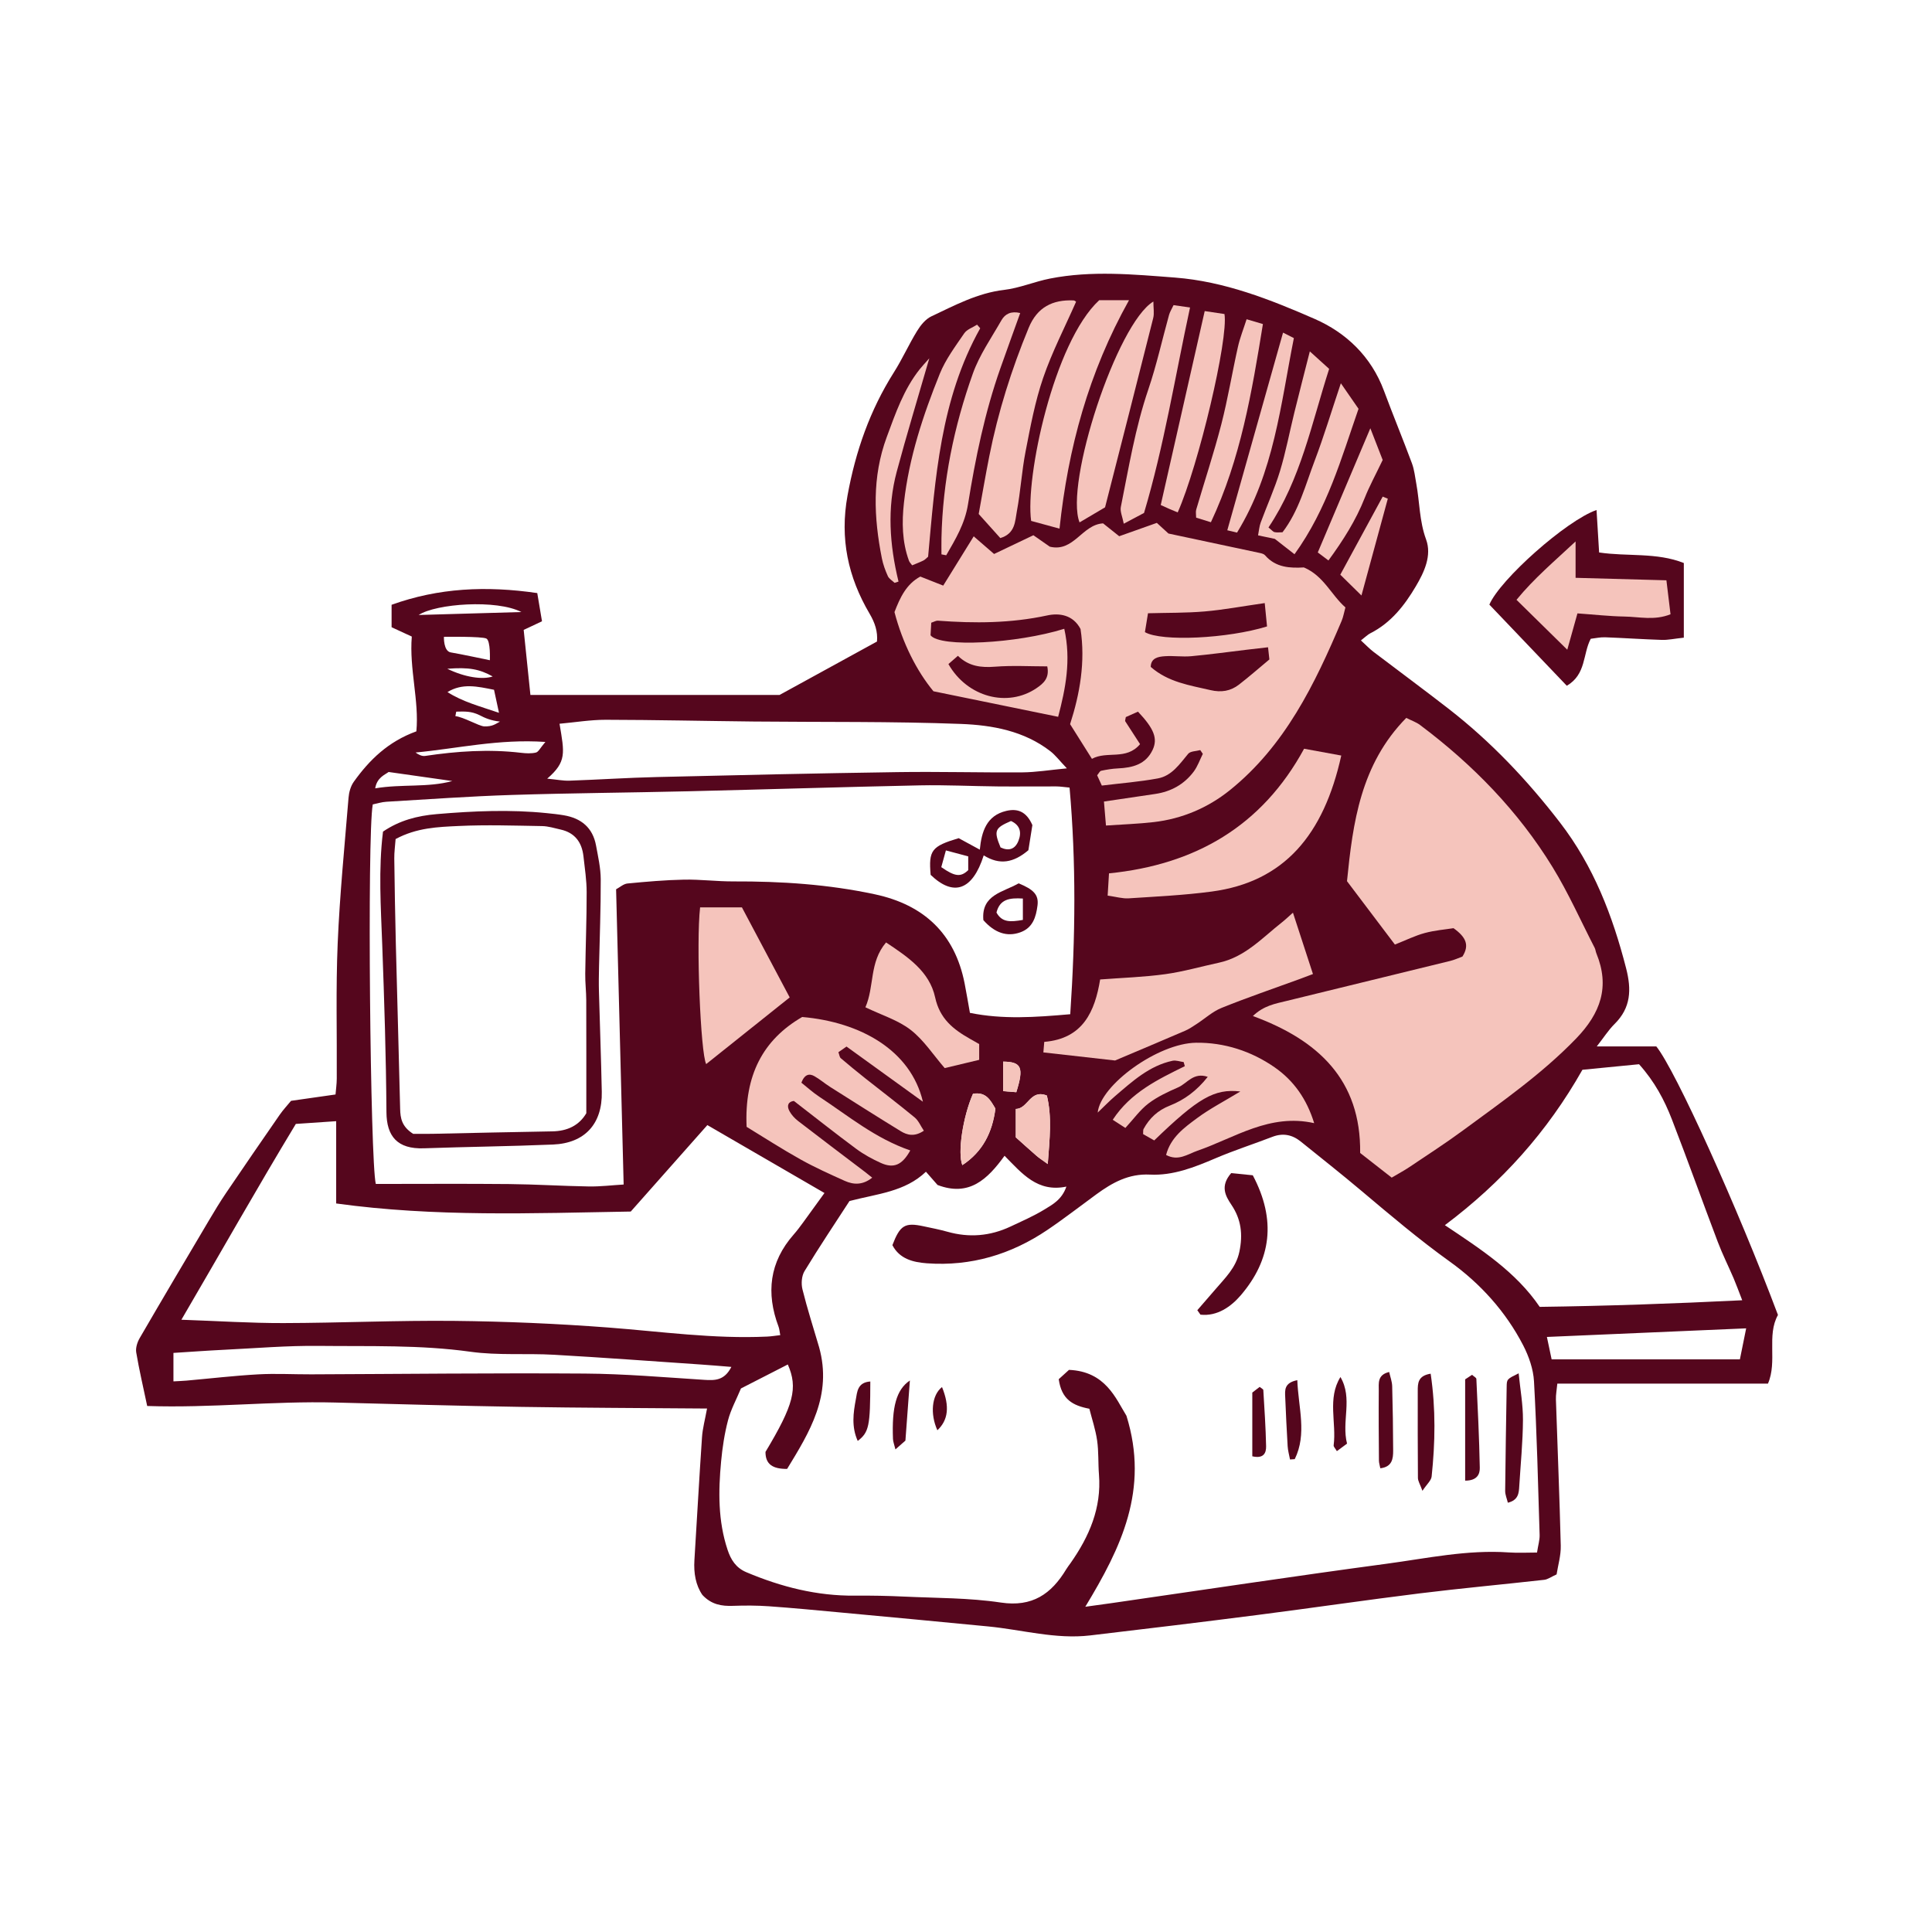 <svg version="1.1" id="svg" xmlns="http://www.w3.org/2000/svg" xmlns:xlink="http://www.w3.org/1999/xlink" x="0px" y="0px"
	 width="200.001px" height="200px" viewBox="0 0 200.001 200" enable-background="new 0 0 200.001 200" xml:space="preserve">
<path class="stroke" fill="#55061d"  fill-rule="evenodd" clip-rule="evenodd" d="M174.31,66.012c-1.005,0.108-1.639,0.251-2.269,0.231
	c-1.961-0.061-3.919-0.199-5.879-0.271c-0.505-0.018-1.016,0.102-1.489,0.155c-0.84,1.602-0.454,3.675-2.477,4.864
	c-2.687-2.815-5.37-5.628-8.016-8.4c1.094-2.594,7.979-8.718,11.094-9.795c0.089,1.465,0.173,2.854,0.267,4.396
	c2.895,0.437,5.96-0.028,8.769,1.092C174.31,60.849,174.31,63.294,174.31,66.012z"/>
<path class="stroke" fill="#55061d"  fill-rule="evenodd" clip-rule="evenodd" d="M129.688,121.665c2.454,4.628,1.909,8.741-1.238,12.417
	c-1.008,1.178-2.438,2.204-4.178,2.012c-0.108-0.153-0.218-0.307-0.326-0.46c0.618-0.713,1.242-1.422,1.854-2.141
	c1.008-1.187,2.146-2.236,2.499-3.907c0.375-1.783,0.198-3.351-0.824-4.865c-0.63-0.934-1.179-1.946-0.023-3.28
	C128.133,121.51,128.991,121.595,129.688,121.665z"/>
<path class="stroke" fill="#55061d"  fill-rule="evenodd" clip-rule="evenodd" d="M157.211,142.166c0.165,1.661,0.455,3.243,0.446,4.822
	c-0.013,2.284-0.243,4.566-0.382,6.848c-0.043,0.725-0.082,1.453-1.182,1.726c-0.103-0.432-0.281-0.829-0.278-1.226
	c0.034-3.59,0.098-7.18,0.156-10.77C155.984,142.766,155.993,142.766,157.211,142.166z"/>
<path class="stroke" fill="#55061d"  fill-rule="evenodd" clip-rule="evenodd" d="M148.102,142.205c0.541,3.655,0.468,7.149,0.102,10.639
	c-0.045,0.426-0.503,0.807-0.952,1.484c-0.245-0.676-0.465-1.004-0.468-1.336c-0.028-2.995-0.018-5.991-0.018-8.986
	C146.766,143.212,146.764,142.417,148.102,142.205z"/>
<path class="stroke" fill="#55061d"  fill-rule="evenodd" clip-rule="evenodd" d="M151.673,153.277c0-3.476,0-6.856,0-10.486c0.075-0.049,0.385-0.254,0.711-0.468
	c0.186,0.168,0.443,0.291,0.45,0.425c0.145,3.064,0.297,6.131,0.354,9.199C153.197,152.533,152.981,153.279,151.673,153.277z"/>
<path class="stroke" fill="#55061d"  fill-rule="evenodd" clip-rule="evenodd" d="M142.89,151.996c-0.059-0.314-0.14-0.553-0.142-0.791
	c-0.018-2.413-0.038-4.826-0.017-7.24c0.007-0.742-0.179-1.64,1.077-1.936c0.11,0.499,0.296,0.979,0.311,1.465
	c0.062,2.22,0.092,4.439,0.101,6.66C144.224,151.01,144.121,151.853,142.89,151.996z"/>
<path class="stroke" fill="#55061d"  fill-rule="evenodd" clip-rule="evenodd" d="M139.445,149.444c-0.339,0.251-0.667,0.493-1.052,0.778
	c-0.167-0.287-0.352-0.457-0.334-0.6c0.308-2.345-0.674-4.854,0.704-7.072C140.068,144.783,138.854,147.126,139.445,149.444z"/>
<path class="stroke" fill="#55061d"  fill-rule="evenodd" clip-rule="evenodd" d="M134.297,142.875c0.109,2.855,1.021,5.559-0.264,8.175
	c-0.164,0.011-0.326,0.023-0.49,0.035c-0.085-0.456-0.217-0.909-0.245-1.369c-0.104-1.693-0.18-3.388-0.252-5.083
	C133.015,143.916,132.925,143.147,134.297,142.875z"/>
<path class="stroke" fill="#55061d"  fill-rule="evenodd" clip-rule="evenodd" d="M129.638,150.756c0-2.208,0-4.277,0-6.597c0.131-0.101,0.458-0.354,0.763-0.588
	c0.198,0.164,0.373,0.24,0.377,0.324c0.115,1.938,0.25,3.878,0.289,5.819C131.08,150.375,130.845,151.037,129.638,150.756z"/>
<path class="stroke" fill="#55061d"  fill-rule="evenodd" clip-rule="evenodd" d="M93.729,149.131c-0.224,0.197-0.545,0.48-1.033,0.91
	c-0.121-0.495-0.242-0.785-0.254-1.079c-0.128-3.284,0.332-5.097,1.75-6.055C94.035,145.003,93.895,146.897,93.729,149.131z"/>
<path class="stroke" fill="#55061d"  fill-rule="evenodd" clip-rule="evenodd" d="M90.095,143.012c-0.009,4.613-0.127,5.244-1.302,6.155
	c-0.666-1.471-0.459-2.913-0.195-4.315C88.737,144.107,88.755,143.104,90.095,143.012z"/>
<path class="stroke" fill="#55061d"  fill-rule="evenodd" clip-rule="evenodd" d="M97.517,143.588c0.816,2.015,0.64,3.419-0.479,4.474
	C96.276,146.382,96.439,144.432,97.517,143.588z"/>
<path class="stroke" fill="#55061d"  fill-rule="evenodd" clip-rule="evenodd" d="M39.649,86.088c1.709-1.162,3.549-1.641,5.569-1.812
	c3.803-0.323,7.592-0.49,11.395-0.099c0.586,0.06,1.173,0.121,1.753,0.22c1.8,0.303,2.996,1.284,3.335,3.128
	c0.213,1.158,0.482,2.332,0.487,3.498c0.012,3.012-0.112,6.023-0.176,9.037c-0.018,0.853-0.033,1.706-0.01,2.558
	c0.093,3.473,0.226,6.945,0.295,10.418c0.065,3.303-1.756,5.311-5.052,5.447c-4.453,0.186-8.912,0.233-13.365,0.389
	c-2.747,0.098-3.859-1.244-3.875-3.736c-0.039-5.768-0.224-11.535-0.435-17.301C39.427,93.908,39.163,89.988,39.649,86.088z
	 M40.953,86.859c-0.052,0.712-0.145,1.359-0.137,2.005c0.037,2.943,0.088,5.887,0.16,8.829c0.143,5.698,0.311,11.396,0.447,17.095
	c0.022,0.961,0.16,1.83,1.344,2.586c0.477,0,1.256,0.014,2.033-0.002c4.123-0.083,8.246-0.189,12.37-0.253
	c1.572-0.025,2.784-0.616,3.525-1.877c0-3.973,0.007-7.833-0.006-11.692c-0.003-0.916-0.118-1.832-0.105-2.746
	c0.035-2.815,0.15-5.629,0.147-8.442c-0.001-1.239-0.193-2.48-0.331-3.717c-0.161-1.445-0.885-2.442-2.364-2.771
	c-0.637-0.142-1.277-0.348-1.919-0.358c-2.882-0.048-5.771-0.146-8.646-0.009C45.339,85.608,43.145,85.678,40.953,86.859z"/>
<path class="stroke" fill="#55061d"  fill-rule="evenodd" clip-rule="evenodd" d="M101.835,88.548c-1.157,3.646-3.128,4.293-5.495,2.017
	c-0.217-2.546,0.088-2.953,2.903-3.797c0.636,0.345,1.319,0.717,2.187,1.188c0.182-1.875,0.699-3.53,2.738-4.011
	c1.141-0.269,2.078,0.033,2.704,1.47c-0.122,0.764-0.282,1.774-0.413,2.599C104.915,89.322,103.482,89.577,101.835,88.548z
	 M104.659,84.99c-1.69,0.729-1.796,1-1.082,2.736c0.838,0.397,1.503,0.205,1.854-0.688C105.785,86.143,105.579,85.408,104.659,84.99
	z M100.231,88.651c-0.852-0.228-1.504-0.401-2.312-0.616c-0.207,0.748-0.351,1.272-0.478,1.732c1.42,0.988,2.012,1.052,2.79,0.312
	C100.231,89.723,100.231,89.291,100.231,88.651z"/>
<path class="stroke" fill="#55061d"  fill-rule="evenodd" clip-rule="evenodd" d="M101.799,95.253c-0.242-2.651,2.072-2.891,3.648-3.81
	c1.562,0.637,2.097,1.196,1.955,2.295c-0.152,1.181-0.477,2.319-1.797,2.783C104.253,96.999,102.981,96.591,101.799,95.253z
	 M105.888,95.229c0-0.776,0-1.462,0-2.212c-1.384-0.086-2.384,0.062-2.733,1.449C103.724,95.497,104.584,95.459,105.888,95.229z"/>
<path class="stroke" fill="#55061d"  fill-rule="evenodd" clip-rule="evenodd" d="M184.055,136.126c-4.158-11.073-10.605-25.342-12.595-27.801
	c-1.884,0-3.879,0-6.161,0c0.729-0.929,1.21-1.697,1.837-2.317c1.703-1.684,1.77-3.561,1.197-5.783
	c-1.4-5.443-3.362-10.556-6.845-15.078c-3.381-4.391-7.139-8.361-11.506-11.757c-2.574-2.001-5.201-3.935-7.795-5.91
	c-0.408-0.312-0.767-0.692-1.304-1.183c0.469-0.361,0.7-0.602,0.98-0.743c2.132-1.078,3.541-2.886,4.706-4.862
	c0.869-1.469,1.673-3.181,1.058-4.854c-0.698-1.899-0.658-3.85-1.011-5.764c-0.13-0.708-0.203-1.442-0.451-2.108
	c-0.934-2.515-1.961-4.994-2.895-7.508c-1.315-3.541-3.908-6.018-7.189-7.45c-4.607-2.012-9.346-3.883-14.447-4.273
	c-4.307-0.33-8.636-0.743-12.932,0.101c-1.604,0.314-3.149,0.986-4.76,1.175c-2.748,0.323-5.107,1.599-7.524,2.737
	c-0.603,0.284-1.118,0.923-1.482,1.517c-0.855,1.391-1.522,2.896-2.396,4.274c-2.485,3.928-3.969,8.172-4.804,12.758
	c-0.812,4.46,0.053,8.446,2.284,12.233c0.559,0.948,0.86,1.865,0.765,2.883c-3.522,1.931-6.959,3.814-10.081,5.527
	c-8.772,0-17.207,0-25.795,0c-0.24-2.312-0.473-4.559-0.697-6.731c0.674-0.317,1.191-0.562,1.896-0.892
	c-0.161-0.967-0.315-1.882-0.49-2.921c-5.295-0.772-10.213-0.539-15.08,1.212c0,0.946,0,1.633,0,2.323
	c0.735,0.341,1.373,0.635,2.091,0.967c-0.272,3.364,0.773,6.636,0.474,9.812c-2.929,1.062-4.867,2.963-6.483,5.227
	c-0.323,0.453-0.495,1.088-0.54,1.654c-0.412,5.03-0.912,10.058-1.124,15.096c-0.196,4.647-0.066,9.31-0.094,13.965
	c-0.003,0.561-0.085,1.122-0.128,1.65c-1.625,0.232-3.05,0.437-4.604,0.657c-0.362,0.442-0.808,0.915-1.174,1.443
	c-1.865,2.69-3.719,5.388-5.555,8.097c-0.624,0.921-1.2,1.875-1.767,2.832c-2.403,4.058-4.807,8.116-7.175,12.194
	c-0.247,0.426-0.434,1.016-0.356,1.481c0.3,1.787,0.717,3.554,1.135,5.543c6.63,0.223,13.025-0.525,19.425-0.359
	c6.409,0.165,12.817,0.348,19.229,0.451c6.364,0.103,12.729,0.117,19.302,0.171c-0.215,1.181-0.461,2.062-0.521,2.957
	c-0.289,4.244-0.522,8.492-0.787,12.738c-0.085,1.348,0.137,2.607,0.828,3.605c0.943,1.008,2.003,1.168,3.166,1.127
	c1.242-0.045,2.492-0.043,3.73,0.045c2.483,0.176,4.962,0.414,7.44,0.645c5.085,0.474,10.171,0.946,15.254,1.442
	c3.513,0.342,6.974,1.35,10.547,0.93c5.794-0.682,11.586-1.382,17.372-2.124c5.589-0.716,11.164-1.538,16.756-2.23
	c4.286-0.53,8.59-0.921,12.881-1.403c0.365-0.041,0.704-0.301,1.279-0.56c0.145-0.939,0.455-1.957,0.431-2.968
	c-0.122-5.046-0.336-10.091-0.501-15.137c-0.016-0.493,0.084-0.989,0.146-1.646c7.29,0,14.419,0,21.805,0
	C184.012,140.938,182.86,138.248,184.055,136.126z M105.155,114.797c1.277-0.009,1.471-2.076,3.216-1.385
	c0.541,2.223,0.291,4.449,0.094,7.09c-0.64-0.465-0.912-0.634-1.15-0.843c-0.735-0.639-1.457-1.293-2.159-1.92
	C105.155,116.747,105.155,115.846,105.155,114.797z M103.85,112.957c0-1.033,0-1.972,0-3.058c1.914,0.023,2.156,0.622,1.357,3.165
	C104.815,113.034,104.397,113,103.85,112.957z M57.922,74.922c1.605-0.145,3.199-0.412,4.792-0.41
	c5.108,0.008,10.218,0.127,15.327,0.18c7.148,0.072,14.302-0.021,21.441,0.25c3.24,0.124,6.532,0.718,9.25,2.824
	c0.532,0.413,0.949,0.976,1.71,1.774c-1.823,0.173-3.212,0.405-4.604,0.416c-4.313,0.031-8.628-0.09-12.94-0.026
	c-8.313,0.12-16.625,0.31-24.937,0.51c-3.007,0.071-6.011,0.271-9.016,0.376c-0.639,0.022-1.284-0.111-2.297-0.21
	C58.677,78.851,58.433,77.96,57.922,74.922z M53.973,63.358c-3.588,0.104-7.177,0.205-10.633,0.305
	C45.139,62.485,51.409,62.033,53.973,63.358z M51.005,70.027c-1.058,0.356-2.879,0.088-4.7-0.795
	C48.521,69.053,49.628,69.262,51.005,70.027z M45.955,65.924c0,0,3.949-0.06,4.397,0.18s0.359,2.243,0.359,2.243
	s-3.261-0.688-4.038-0.808C45.896,67.42,45.955,65.924,45.955,65.924z M51.142,71.406c0.14,0.647,0.283,1.316,0.513,2.384
	c-2.025-0.689-3.758-1.138-5.332-2.146C47.869,70.697,49.414,71.061,51.142,71.406z M47.229,73.669
	c0.902-0.018,1.538-0.058,2.405,0.361c0.568,0.299,1.163,0.56,2.124,0.67c-0.449,0.228-0.748,0.526-1.646,0.497
	c-0.598-0.061-2.094-0.957-2.972-1.064C47.171,73.978,47.201,73.823,47.229,73.669z M56.459,76.805
	c-0.534,0.623-0.715,1.035-0.979,1.099c-0.491,0.118-1.037,0.086-1.55,0.025c-3.325-0.392-6.626-0.167-9.923,0.325
	c-0.316,0.047-0.665-0.117-0.989-0.354C47.341,77.496,51.592,76.476,56.459,76.805z M40.23,79.916
	c2.373,0.337,4.483,0.636,6.594,0.937c-2.548,0.699-5.217,0.291-7.984,0.756C39.026,80.48,39.851,80.205,40.23,79.916z
	 M38.588,83.274c0.436-0.088,0.925-0.249,1.424-0.277c4.316-0.255,8.632-0.566,12.953-0.703c6.091-0.195,12.186-0.235,18.277-0.381
	c7.992-0.189,15.983-0.444,23.977-0.612c2.678-0.056,5.358,0.085,8.037,0.11c2.031,0.02,4.063-0.008,6.096-0.001
	c0.382,0.001,0.763,0.064,1.369,0.121c0.688,7.747,0.611,15.44,0.071,23.461c-3.627,0.318-6.974,0.554-10.385-0.141
	c-0.203-1.134-0.362-2.096-0.55-3.052c-1.015-5.157-4.23-8.135-9.271-9.217c-4.827-1.038-9.726-1.357-14.656-1.338
	c-1.703,0.007-3.407-0.216-5.108-0.184c-1.957,0.038-3.915,0.212-5.865,0.399c-0.412,0.04-0.796,0.397-1.178,0.6
	c0.26,10.153,0.518,20.222,0.782,30.562c-1.201,0.072-2.407,0.221-3.61,0.201c-2.75-0.043-5.499-0.222-8.25-0.248
	c-4.58-0.044-9.161-0.012-13.797-0.012C38.33,120.246,37.99,86.613,38.588,83.274z M100.723,113.229
	c1.352-0.233,1.803,0.659,2.321,1.537c-0.309,2.434-1.296,4.452-3.423,5.849C99.117,119.34,99.67,115.639,100.723,113.229z
	 M30.625,116.348c1.485-0.101,2.759-0.187,4.176-0.283c0,2.966,0,5.644,0,8.518c10.232,1.413,20.29,1.011,30.495,0.837
	c2.625-2.964,5.252-5.929,7.929-8.95c4.076,2.363,8.031,4.657,12.124,7.031c-0.776,1.072-1.491,2.071-2.218,3.061
	c-0.31,0.423-0.625,0.845-0.97,1.238c-2.512,2.855-2.874,6.057-1.566,9.538c0.089,0.237,0.104,0.5,0.177,0.877
	c-0.5,0.057-0.931,0.13-1.362,0.149c-5.524,0.258-10.985-0.524-16.474-0.941c-5.288-0.401-10.599-0.628-15.901-0.684
	c-5.898-0.062-11.799,0.214-17.698,0.227c-3.387,0.008-6.773-0.214-10.559-0.346C22.797,129.75,26.559,123.072,30.625,116.348z
	 M72.891,142.841c-4.12-0.263-8.241-0.621-12.365-0.649c-9.436-0.065-18.873,0.046-28.311,0.08c-1.834,0.006-3.674-0.1-5.504,0.002
	c-2.475,0.139-4.941,0.428-7.413,0.648c-0.39,0.034-0.78,0.047-1.343,0.078c0-0.913,0-1.779,0-2.947
	c1.791-0.112,3.526-0.241,5.263-0.325c3.268-0.159,6.538-0.438,9.804-0.401c5.231,0.059,10.467-0.122,15.69,0.607
	c2.837,0.396,5.758,0.147,8.635,0.311c5.097,0.289,10.19,0.669,15.285,1.015c0.969,0.065,1.935,0.151,3.079,0.242
	C74.986,142.93,73.994,142.911,72.891,142.841z M159.112,160.719c-0.989,0-1.954,0.057-2.911-0.01
	c-4.299-0.303-8.491,0.611-12.702,1.176c-9.477,1.271-18.933,2.701-28.397,4.066c-0.769,0.109-1.537,0.213-2.752,0.381
	c3.703-6.11,6.642-12.117,4.26-19.771c-1.102-1.783-2.163-4.593-5.948-4.751c-0.324,0.295-0.792,0.721-1.062,0.965
	c0.296,2.102,1.452,2.729,3.171,3.059c0.266,1.05,0.639,2.152,0.803,3.284c0.168,1.162,0.098,2.356,0.191,3.532
	c0.275,3.461-1.01,6.41-2.938,9.158c-0.15,0.214-0.317,0.42-0.451,0.645c-1.541,2.556-3.511,3.933-6.771,3.443
	c-3.287-0.493-6.655-0.459-9.989-0.616c-1.702-0.08-3.408-0.114-5.112-0.098c-3.935,0.039-7.643-0.907-11.241-2.425
	c-1.086-0.458-1.603-1.294-1.944-2.318c-0.996-2.992-0.96-6.069-0.67-9.149c0.134-1.432,0.351-2.872,0.715-4.259
	c0.292-1.114,0.864-2.156,1.34-3.297c1.611-0.826,3.227-1.652,4.851-2.483c1.071,2.444,0.602,4.193-2.312,9.051
	c-0.005,1.281,0.744,1.772,2.24,1.76c2.315-3.794,4.699-7.61,3.31-12.6c-0.586-1.994-1.223-3.975-1.723-5.989
	c-0.145-0.584-0.088-1.386,0.214-1.884c1.524-2.51,3.162-4.952,4.655-7.257c2.908-0.761,5.731-0.949,7.914-3.033
	c0.469,0.535,0.882,1.005,1.202,1.371c3.272,1.246,5.175-0.59,6.936-3.023c1.818,1.84,3.407,3.814,6.402,3.191
	c-0.468,1.354-1.432,1.856-2.28,2.375c-1.114,0.681-2.326,1.205-3.512,1.764c-2.101,0.986-4.271,1.17-6.517,0.536
	c-0.817-0.231-1.658-0.391-2.491-0.57c-1.917-0.411-2.42-0.113-3.212,1.956c0.739,1.424,2.131,1.773,3.579,1.879
	c4.553,0.328,8.702-0.913,12.46-3.451c1.734-1.17,3.388-2.459,5.079-3.693c1.652-1.204,3.34-2.15,5.543-2.038
	c2.393,0.121,4.609-0.759,6.797-1.693c1.922-0.822,3.921-1.462,5.874-2.215c1.097-0.423,2.06-0.223,2.943,0.488
	c2.089,1.685,4.198,3.348,6.249,5.077c3.004,2.531,5.988,5.062,9.196,7.363c3.131,2.247,5.774,5.16,7.577,8.652
	c0.589,1.142,1.052,2.468,1.121,3.734c0.293,5.298,0.42,10.605,0.583,15.91C159.396,159.418,159.234,159.931,159.112,160.719z
	 M159.391,135.287c-2.467-3.629-6.094-5.968-9.817-8.457c5.888-4.417,10.604-9.659,14.238-16.086
	c1.956-0.191,3.95-0.388,5.863-0.575c1.613,1.799,2.623,3.705,3.399,5.711c1.631,4.208,3.147,8.459,4.748,12.678
	c0.486,1.281,1.103,2.513,1.644,3.774c0.275,0.645,0.512,1.306,0.888,2.271C173.208,134.955,166.336,135.194,159.391,135.287z
	 M180.114,140.719c-6.51,0-12.903,0-19.489,0c-0.144-0.68-0.314-1.481-0.49-2.318c6.869-0.297,13.564-0.585,20.629-0.89
	C180.514,138.745,180.338,139.613,180.114,140.719z"/>
<path fill-rule="evenodd" clip-rule="evenodd" fill="#f5c4bc" class="fill" d="M144.069,121.908c-1.175-0.918-2.198-1.718-3.265-2.552
	c0.09-7.563-4.341-11.692-11.104-14.176c1.113-1.078,2.319-1.278,3.481-1.562c5.653-1.382,11.308-2.757,16.958-4.146
	c0.437-0.107,0.851-0.304,1.253-0.45c0.756-1.186,0.359-2.018-0.923-2.937c-0.829,0.132-1.928,0.219-2.974,0.5
	c-0.999,0.269-1.943,0.741-3.094,1.195c-1.627-2.152-3.23-4.273-4.959-6.561c0.605-6.038,1.404-12.089,6.135-16.902
	c0.55,0.278,1.043,0.443,1.438,0.741c5.448,4.089,10.151,8.902,13.716,14.721c1.635,2.667,2.915,5.551,4.349,8.339
	c0.088,0.172,0.101,0.382,0.174,0.563c1.421,3.461,0.45,6.199-2.114,8.849c-3.537,3.654-7.658,6.521-11.708,9.503
	c-1.792,1.319-3.667,2.528-5.515,3.771C145.381,121.166,144.806,121.471,144.069,121.908z"/>
<path fill-rule="evenodd" clip-rule="evenodd" fill="#f5c4bc" class="fill" d="M110.173,65.093c0.73,3.265,0.126,6.216-0.633,9.111
	c-4.225-0.864-8.296-1.698-12.907-2.643c-1.736-2.097-3.192-4.974-4.037-8.197c0.574-1.491,1.219-2.895,2.676-3.678
	c0.768,0.303,1.465,0.577,2.371,0.936c1.097-1.772,2.113-3.414,3.156-5.099c0.707,0.613,1.38,1.194,2.109,1.826
	c1.446-0.69,2.776-1.324,4.069-1.941c0.703,0.49,1.235,0.86,1.698,1.184c2.489,0.604,3.329-2.283,5.516-2.413
	c0.508,0.405,1.059,0.845,1.669,1.332c1.295-0.46,2.573-0.913,3.896-1.382c0.546,0.5,1.016,0.931,1.202,1.102
	c3.384,0.72,6.425,1.362,9.464,2.015c0.188,0.04,0.418,0.103,0.534,0.235c1.116,1.297,2.62,1.338,4.02,1.26
	c2.066,0.876,2.825,2.848,4.302,4.138c-0.146,0.532-0.219,0.986-0.393,1.397c-2.777,6.555-5.865,12.936-11.571,17.525
	c-2.263,1.819-4.938,2.962-7.869,3.302c-1.592,0.186-3.199,0.235-4.955,0.357c-0.082-0.975-0.14-1.664-0.209-2.484
	c1.856-0.274,3.585-0.528,5.314-0.786c1.63-0.243,2.987-0.992,3.974-2.307c0.408-0.545,0.637-1.224,0.948-1.843
	c-0.089-0.13-0.178-0.26-0.267-0.389c-0.426,0.119-1.016,0.103-1.248,0.382c-0.889,1.067-1.693,2.281-3.136,2.548
	c-1.915,0.354-3.868,0.505-5.805,0.742c-0.227-0.495-0.355-0.779-0.484-1.063c0.164-0.194,0.269-0.438,0.417-0.47
	c0.568-0.12,1.149-0.216,1.73-0.243c1.514-0.072,2.887-0.405,3.599-1.926c0.543-1.161,0.15-2.183-1.519-3.949
	c-0.413,0.184-0.896,0.398-1.26,0.561c-0.049,0.303-0.091,0.386-0.064,0.426c0.484,0.759,0.976,1.512,1.539,2.377
	c-1.435,1.711-3.432,0.662-4.982,1.521c-0.788-1.252-1.476-2.343-2.261-3.591c1.012-3.136,1.6-6.466,1.08-9.851
	c-0.781-1.491-2.228-1.668-3.446-1.404c-3.766,0.814-7.531,0.83-11.332,0.542c-0.177-0.013-0.363,0.109-0.674,0.211
	c-0.027,0.468-0.055,0.955-0.074,1.3C97.32,67.054,105.24,66.625,110.173,65.093z M131.268,67.006
	c-0.824,0.095-1.469,0.167-2.111,0.243c-1.945,0.232-3.888,0.501-5.838,0.681c-0.902,0.084-1.824-0.06-2.729,0.001
	c-0.703,0.047-1.45,0.188-1.466,1.107c1.812,1.588,4.021,1.899,6.178,2.402c1.121,0.263,2.088,0.105,2.958-0.569
	c1.075-0.833,2.099-1.732,3.147-2.605C131.365,67.899,131.331,67.582,131.268,67.006z M130.925,62.431
	c-2.353,0.337-4.278,0.7-6.222,0.866c-1.928,0.165-3.873,0.132-5.862,0.188c-0.124,0.763-0.226,1.387-0.319,1.954
	c1.714,1.001,8.581,0.669,12.641-0.591C131.098,64.192,131.028,63.485,130.925,62.431z M108.412,68.983
	c-1.786,0-3.604-0.106-5.403,0.033c-1.438,0.112-2.717-0.024-3.845-1.126c-0.379,0.329-0.692,0.601-0.983,0.855
	c1.957,3.434,6.14,4.526,9.129,2.487C108.033,70.739,108.664,70.188,108.412,68.983z"/>
<path fill-rule="evenodd" clip-rule="evenodd" fill="#f5c4bc" class="fill" d="M94.232,119.094c-0.836,1.512-1.714,1.896-3.045,1.295
	c-0.891-0.402-1.769-0.881-2.552-1.461c-2.148-1.59-4.243-3.253-6.452-4.958c-0.554,0.061-0.785,0.459-0.456,1.059
	c0.214,0.391,0.544,0.748,0.898,1.021c2.274,1.756,4.571,3.484,6.86,5.224c0.248,0.188,0.488,0.387,0.806,0.638
	c-0.974,0.778-1.92,0.747-2.847,0.33c-1.547-0.696-3.102-1.395-4.58-2.221c-1.935-1.081-3.797-2.287-5.575-3.37
	c-0.241-5.311,1.673-9.007,5.753-11.372c6.041,0.523,11.241,3.447,12.498,8.772c-2.674-1.932-5.24-3.786-7.908-5.712
	c-0.253,0.177-0.543,0.378-0.841,0.586c0.103,0.274,0.118,0.512,0.246,0.62c0.844,0.721,1.704,1.424,2.574,2.114
	c1.692,1.341,3.415,2.647,5.079,4.022c0.396,0.328,0.613,0.875,0.947,1.372c-0.979,0.657-1.733,0.453-2.406,0.04
	c-2.449-1.502-4.875-3.042-7.303-4.579c-0.551-0.35-1.051-0.786-1.617-1.106c-0.529-0.3-1.013-0.211-1.354,0.67
	c0.577,0.457,1.184,1.014,1.863,1.462C87.818,115.511,90.6,117.846,94.232,119.094z"/>
<path fill-rule="evenodd" clip-rule="evenodd" fill="#f5c4bc" class="fill" d="M108.01,108.946c0.031-0.37,0.057-0.68,0.092-1.091
	c4.034-0.329,5.246-3.182,5.786-6.46c2.317-0.177,4.543-0.246,6.734-0.548c1.873-0.258,3.706-0.789,5.559-1.188
	c2.708-0.582,4.501-2.587,6.548-4.196c0.346-0.272,0.662-0.58,1.117-0.983c0.718,2.201,1.377,4.221,2.072,6.353
	c-0.536,0.202-0.945,0.36-1.356,0.511c-2.704,0.988-5.432,1.917-8.101,2.993c-0.941,0.379-1.734,1.118-2.604,1.681
	c-0.378,0.246-0.758,0.507-1.17,0.685c-2.333,1.006-4.674,1.988-7.255,3.08C113.256,109.537,110.739,109.254,108.01,108.946z"/>
<path fill-rule="evenodd" clip-rule="evenodd" fill="#f5c4bc" class="fill" d="M114.664,92.715c0.054-0.886,0.092-1.511,0.14-2.305
	c8.909-0.896,15.825-4.865,20.196-12.901c1.339,0.245,2.59,0.475,3.848,0.705c-1.815,8.212-5.908,13.079-13.415,14.08
	c-2.845,0.38-5.724,0.513-8.591,0.702C116.211,93.038,115.565,92.839,114.664,92.715z"/>
<path fill-rule="evenodd" clip-rule="evenodd" fill="#f5c4bc" class="fill" d="M125.026,111.475c-1.486-0.507-2.134,0.681-3.048,1.081
	c-1.071,0.469-2.166,0.974-3.088,1.675c-0.871,0.662-1.53,1.601-2.392,2.534c-0.403-0.261-0.803-0.52-1.307-0.846
	c1.853-2.826,4.668-4.173,7.461-5.548c-0.04-0.142-0.08-0.283-0.119-0.424c-0.386-0.051-0.795-0.212-1.153-0.136
	c-2.408,0.517-4.159,2.134-5.951,3.664c-0.583,0.499-1.116,1.055-1.794,1.7c0.274-2.851,6.237-7.182,10.186-7.231
	c2.894-0.038,5.704,0.861,8.122,2.54c1.974,1.37,3.327,3.27,4.101,5.785c-4.617-1.033-8.208,1.514-12.101,2.862
	c-1.01,0.35-1.959,1.104-3.229,0.432c0.473-1.822,1.882-2.831,3.211-3.815c1.315-0.974,2.789-1.733,4.475-2.758
	c-2.699-0.314-4.378,0.69-8.914,5.067c-0.377-0.214-0.793-0.45-1.151-0.653c0.021-0.28-0.011-0.428,0.046-0.529
	c0.618-1.125,1.471-1.932,2.715-2.42C122.598,113.865,123.893,112.912,125.026,111.475z"/>
<path fill-rule="evenodd" clip-rule="evenodd" fill="#f5c4bc" class="fill" d="M72.475,93.932c1.47,0,2.819,0,4.329,0
	c1.661,3.131,3.328,6.271,4.946,9.321c-3,2.395-5.824,4.65-8.647,6.902C72.522,109.024,72.053,97.6,72.475,93.932z"/>
<path fill-rule="evenodd" clip-rule="evenodd" fill="#f5c4bc" class="fill" d="M116.875,31.079c-4.184,7.489-6.309,15.317-7.194,23.647
	c-0.989-0.27-1.955-0.532-2.937-0.801c-0.627-4.456,2.329-18.485,7.045-22.847C114.712,31.079,115.69,31.079,116.875,31.079z"/>
<path fill-rule="evenodd" clip-rule="evenodd" fill="#f5c4bc" class="fill" d="M111.397,31.234c-1.157,2.629-2.485,5.188-3.409,7.885
	c-0.842,2.455-1.319,5.046-1.818,7.604c-0.4,2.052-0.518,4.158-0.906,6.212c-0.192,1.009-0.143,2.296-1.711,2.767
	c-0.663-0.738-1.348-1.501-2.238-2.493c0.347-1.899,0.693-3.949,1.098-5.987c0.906-4.568,2.299-8.986,4.079-13.292
	c0.881-2.132,2.472-2.923,4.649-2.831C111.25,31.104,111.357,31.212,111.397,31.234z"/>
<path fill-rule="evenodd" clip-rule="evenodd" fill="#f5c4bc" class="fill" d="M138.805,39.674c0.745,1.076,1.211,1.751,1.83,2.646
	c-1.765,5.062-3.22,10.334-6.628,15.056c-0.772-0.603-1.367-1.067-2.038-1.592c-0.464-0.097-1.029-0.216-1.735-0.364
	c0.099-0.497,0.128-0.934,0.274-1.328c0.657-1.779,1.447-3.515,1.997-5.325c0.604-1.984,0.987-4.036,1.485-6.055
	c0.494-2.004,1.01-4.001,1.603-6.337c0.812,0.734,1.366,1.237,2.001,1.811c-1.814,5.638-2.938,11.443-6.281,16.416
	c0.331,0.265,0.461,0.444,0.625,0.483c0.24,0.058,0.505,0.015,0.828,0.015c1.701-2.218,2.377-4.907,3.344-7.447
	C137.052,45.17,137.818,42.621,138.805,39.674z"/>
<path fill-rule="evenodd" clip-rule="evenodd" fill="#f5c4bc" class="fill" d="M114.396,52.519c-0.741,0.438-1.686,0.995-2.64,1.56
	c-1.575-3.978,3.868-20.613,7.642-22.865c0,0.665,0.107,1.218-0.017,1.712C117.758,39.389,116.101,45.842,114.396,52.519z"/>
<path fill-rule="evenodd" clip-rule="evenodd" fill="#f5c4bc" class="fill" d="M101.365,108.081c0,0.592,0,1.039,0,1.635
	c-1.217,0.29-2.403,0.573-3.57,0.853c-1.189-1.377-2.168-2.904-3.52-3.953c-1.297-1.008-2.981-1.52-4.688-2.342
	c0.952-2.176,0.381-4.641,2.138-6.712c2.257,1.504,4.496,2.993,5.082,5.691c0.479,2.216,1.879,3.308,3.61,4.289
	C100.701,107.703,100.984,107.864,101.365,108.081z"/>
<path fill-rule="evenodd" clip-rule="evenodd" fill="#f5c4bc" class="fill" d="M97.46,57.388c0-0.562-0.01-1.121,0.001-1.682
	c0.124-5.863,1.289-11.547,3.251-17.04c0.694-1.943,1.925-3.7,2.958-5.514c0.38-0.667,1.009-0.971,1.943-0.748
	c-0.703,1.957-1.384,3.829-2.048,5.707c-1.617,4.578-2.588,9.318-3.356,14.09c-0.324,2.019-1.295,3.619-2.256,5.282
	C97.789,57.451,97.624,57.419,97.46,57.388z"/>
<path fill-rule="evenodd" clip-rule="evenodd" fill="#f5c4bc" class="fill" d="M101.472,33.983c-4.127,7.361-4.653,15.539-5.394,23.648
	c-0.18,0.149-0.312,0.305-0.479,0.389c-0.346,0.173-0.711,0.308-1.172,0.502c-0.118-0.165-0.271-0.305-0.333-0.478
	c-0.712-1.953-0.741-3.99-0.517-6.004c0.519-4.644,1.975-9.053,3.713-13.354c0.604-1.493,1.611-2.835,2.529-4.182
	c0.28-0.409,0.877-0.602,1.33-0.894C101.257,33.735,101.364,33.859,101.472,33.983z"/>
<path fill-rule="evenodd" clip-rule="evenodd" fill="#f5c4bc" class="fill" d="M118.431,53.1c-0.67,0.355-1.229,0.653-2.098,1.115
	c-0.139-0.729-0.397-1.266-0.304-1.732c0.819-4.083,1.494-8.195,2.844-12.164c0.859-2.527,1.434-5.151,2.15-7.728
	c0.086-0.307,0.268-0.587,0.462-1.003c0.489,0.068,0.97,0.138,1.708,0.243C121.636,39.041,120.495,46.179,118.431,53.1z"/>
<path fill-rule="evenodd" clip-rule="evenodd" fill="#f5c4bc" class="fill" d="M124.712,32.203c0.852,0.128,1.472,0.221,2.046,0.306
	c0.426,2.574-2.682,15.662-4.842,20.536c-0.271-0.112-0.547-0.223-0.818-0.341c-0.285-0.123-0.566-0.255-0.938-0.424
	C121.682,45.573,123.18,38.961,124.712,32.203z"/>
<path fill-rule="evenodd" clip-rule="evenodd" fill="#f5c4bc" class="fill" d="M125.353,54.062c-0.556-0.173-1.026-0.318-1.529-0.475
	c0-0.337-0.06-0.605,0.009-0.837c0.863-2.94,1.83-5.854,2.596-8.819c0.683-2.648,1.123-5.358,1.723-8.029
	c0.21-0.938,0.574-1.842,0.897-2.854c0.624,0.184,1.104,0.326,1.688,0.498C129.596,40.577,128.437,47.503,125.353,54.062z"/>
<path fill-rule="evenodd" clip-rule="evenodd" fill="#f5c4bc" class="fill" d="M128.057,55.136c-0.27-0.064-0.559-0.135-1.007-0.242
	c1.937-6.867,3.841-13.62,5.771-20.461c0.238,0.121,0.618,0.313,1.121,0.567C132.57,41.892,131.894,48.899,128.057,55.136z"/>
<path fill-rule="evenodd" clip-rule="evenodd" fill="#f5c4bc" class="fill" d="M96.203,37.089c-1.221,4.229-2.363,7.97-3.374,11.744
	c-1.01,3.766-0.739,7.574,0.186,11.372c-0.136,0.044-0.272,0.087-0.408,0.131c-0.237-0.228-0.567-0.413-0.694-0.691
	c-0.267-0.591-0.496-1.216-0.622-1.851c-0.836-4.221-1.031-8.401,0.506-12.552c0.911-2.462,1.755-4.932,3.412-7.018
	C95.444,37.927,95.709,37.651,96.203,37.089z"/>
<path fill-rule="evenodd" clip-rule="evenodd" fill="#f5c4bc" class="fill" d="M137.521,58.019c-0.462-0.348-0.806-0.605-1.104-0.83
	c1.793-4.236,3.55-8.385,5.441-12.855c0.536,1.378,0.976,2.507,1.278,3.284c-0.73,1.529-1.376,2.702-1.864,3.939
	C140.356,53.874,139.045,55.934,137.521,58.019z"/>
<path fill-rule="evenodd" clip-rule="evenodd" fill="#f5c4bc" class="fill" d="M108.465,120.502c-0.64-0.465-0.912-0.634-1.15-0.843
	c-0.735-0.639-1.457-1.293-2.159-1.92c0-0.992,0-1.894,0-2.942c1.277-0.009,1.471-2.076,3.216-1.385
	C108.912,115.635,108.662,117.861,108.465,120.502z"/>
<path fill-rule="evenodd" clip-rule="evenodd" fill="#f5c4bc" class="fill" d="M100.723,113.229c1.352-0.233,1.803,0.659,2.321,1.537
	c-0.309,2.434-1.296,4.452-3.423,5.849C99.117,119.34,99.67,115.639,100.723,113.229z"/>
<path fill-rule="evenodd" clip-rule="evenodd" fill="#f5c4bc" class="fill" d="M140.938,61.646c-0.893-0.877-1.515-1.49-2.19-2.155
	c1.532-2.821,2.961-5.452,4.39-8.082c0.176,0.072,0.354,0.145,0.529,0.216C142.793,54.833,141.92,58.039,140.938,61.646z"/>
<path fill-rule="evenodd" clip-rule="evenodd" fill="#f5c4bc" class="fill" d="M103.85,109.899c1.914,0.023,2.156,0.622,1.357,3.165
	c-0.392-0.03-0.81-0.064-1.357-0.107C103.85,111.924,103.85,110.985,103.85,109.899z"/>
<path fill-rule="evenodd" clip-rule="evenodd" fill="#f5c4bc" class="fill" d="M163.298,63.498c-0.363,1.295-0.675,2.411-1.053,3.762
	c-1.793-1.762-3.444-3.385-5.257-5.167c1.832-2.237,3.91-3.978,6.117-6.044c0,1.389,0,2.495,0,3.767
	c3.172,0.087,6.208,0.17,9.403,0.257c0.157,1.299,0.286,2.37,0.425,3.516c-1.67,0.669-3.236,0.261-4.764,0.236
	C166.617,63.8,165.068,63.623,163.298,63.498z"/>
</svg>
